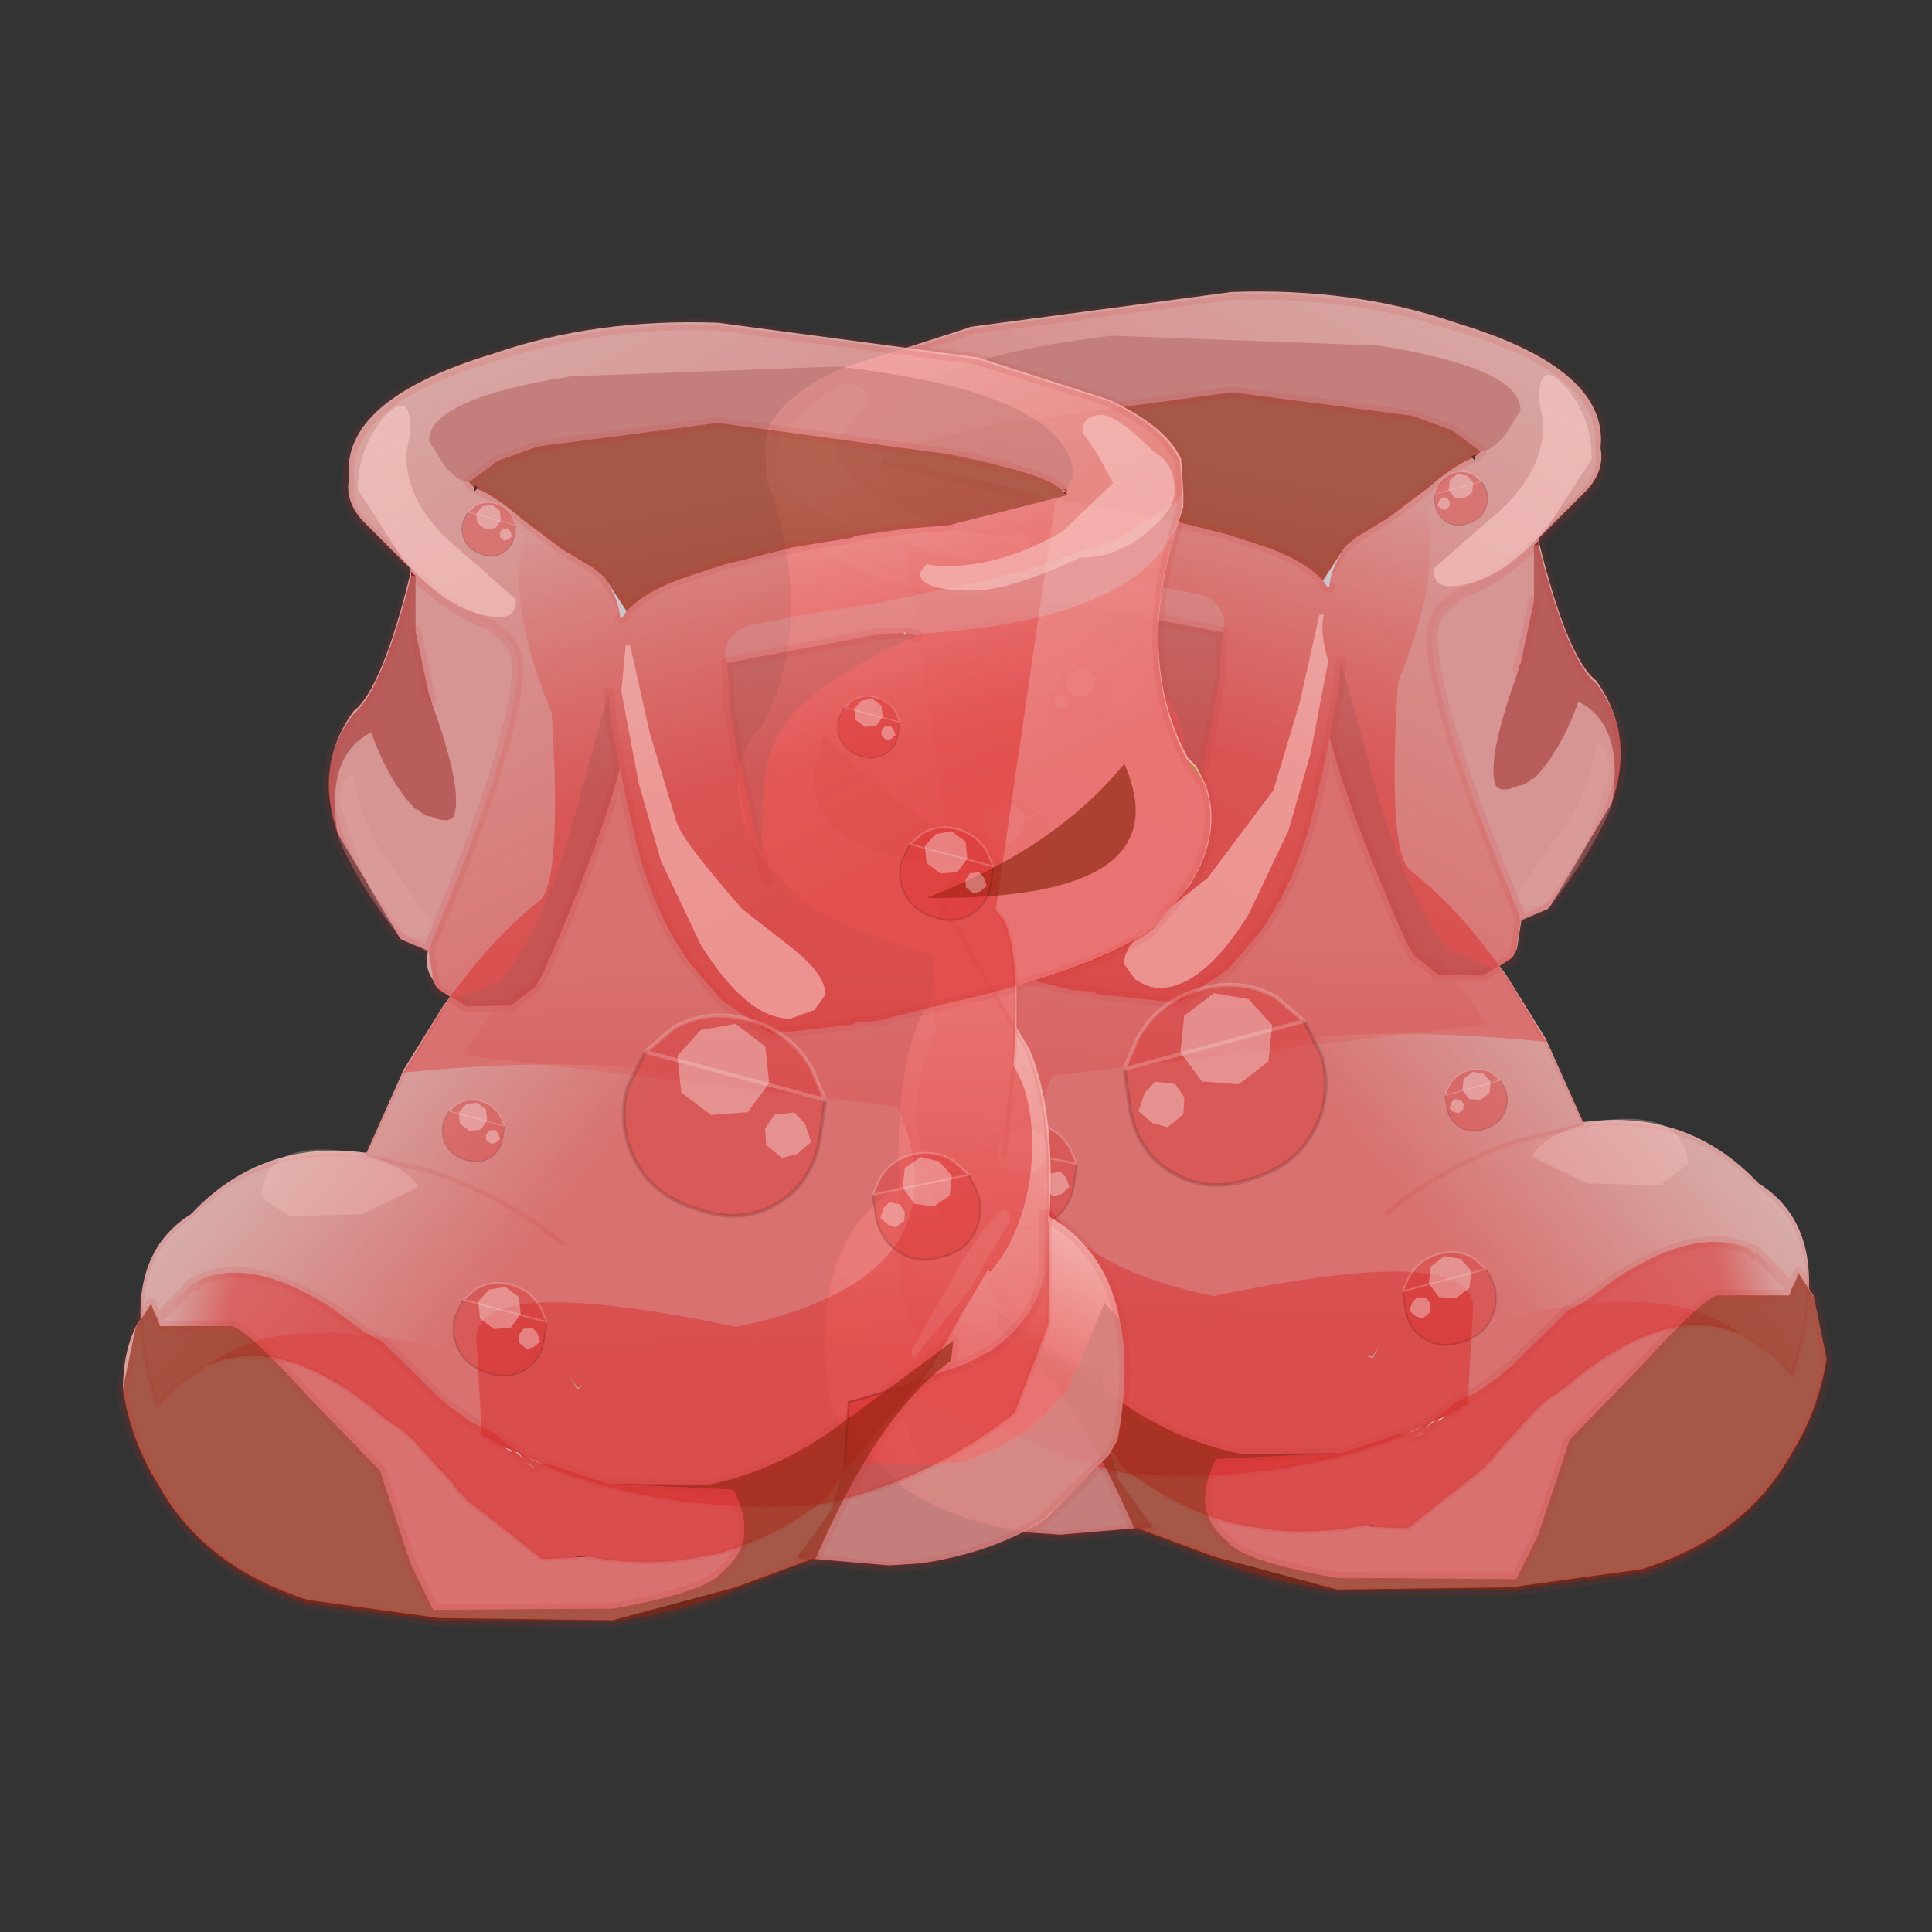 <?xml version="1.0" encoding="UTF-8" standalone="no"?>
<svg xmlns:xlink="http://www.w3.org/1999/xlink" height="440.0px" width="440.0px" xmlns="http://www.w3.org/2000/svg">
  <rect width="100%" height="100%" fill="#333333" stroke="none"/>
  <g transform="matrix(10.0, 0.0, 0.0, 10.0, 0.0, 0.0)">
    <use height="44.0" transform="matrix(1.0, 0.0, 0.0, 1.0, 0.0, 0.0)" width="44.0" xlink:href="#shape0"/>
    <use height="29.6" transform="matrix(-1.012, 0.03, 0.0, 1.012, 42.171, 6.184)" width="25.15" xlink:href="#sprite0"/>
    <use height="29.65" transform="matrix(1.0, 0.0, 0.0, 1.0, 2.8, 7.35)" width="35.65" xlink:href="#shape6"/>
    <use height="29.6" transform="matrix(1.012, 0.03, 0.0, 1.012, 2.229, 6.884)" width="25.15" xlink:href="#sprite0"/>
    <use height="21.7" transform="matrix(1.0, 0.0, 0.0, 1.0, 5.95, 9.25)" width="20.8" xlink:href="#shape7"/>
  </g>
  <defs>
    <g id="shape0" transform="matrix(1.0, 0.0, 0.0, 1.0, 0.0, 0.0)">
      <path d="M44.0 44.0 L0.0 44.0 0.0 0.0 44.0 0.0 44.0 44.0" fill="#43adca" fill-opacity="0.0" fill-rule="evenodd" stroke="none"/>
      <path d="M41.2 29.35 L41.3 29.5 41.6 30.95 Q41.4 32.15 40.8 33.1 39.75 35.0 37.35 35.75 L37.3 35.75 34.4 36.15 30.45 36.2 27.65 35.45 25.9 34.8 24.15 34.95 23.4 34.9 Q21.75 34.65 20.6 33.9 L19.15 32.45 18.95 32.1 Q18.65 30.5 18.9 29.35 19.2 27.85 20.35 27.1 L20.45 27.05 20.5 27.0 Q20.35 24.65 20.95 23.2 L21.25 22.7 21.25 21.75 Q19.0 21.1 18.1 20.4 L17.3 19.45 Q16.55 18.25 16.95 17.15 L17.15 16.75 17.35 16.55 Q18.55 14.35 17.6 11.3 L17.45 10.85 17.45 10.5 Q17.4 10.1 17.5 9.75 17.85 9.0 19.15 8.4 L22.1 7.45 22.05 7.45 28.05 6.65 Q30.85 6.55 33.15 7.35 36.65 8.4 36.45 10.2 36.55 10.7 36.15 11.15 L35.05 12.25 35.05 12.35 Q35.7 15.0 36.35 15.5 37.25 16.75 36.7 18.3 L35.3 20.65 35.25 20.7 34.65 20.95 34.55 21.6 34.45 21.8 34.15 22.0 34.3 22.2 35.2 23.65 36.05 25.55 36.1 25.55 Q38.45 25.25 40.05 26.95 41.25 27.7 41.2 29.35 M33.6 10.5 L33.6 10.35 33.5 10.4 33.6 10.5 M20.1 10.45 L20.1 10.5 20.2 10.45 20.1 10.45" fill="#fbccc8" fill-opacity="0.82" fill-rule="evenodd" stroke="none"/>
    </g>
    <g id="sprite0" transform="matrix(1.0, 0.0, 0.0, 1.0, 13.75, 11.8)">
      <use height="36.5" transform="matrix(-0.412, 0.0, 0.0, 0.412, 7.705, -0.148)" width="32.2" xlink:href="#sprite1"/>
      <use height="8.25" transform="matrix(1.0, 0.0, 0.0, 1.0, 1.9, 8.0)" width="7.55" xlink:href="#shape2"/>
      <use height="63.4" transform="matrix(-0.412, 0.0, -0.065, 0.399, 9.894, -9.073)" width="47.3" xlink:href="#sprite2"/>
      <use height="29.6" transform="matrix(1.0, 0.0, 0.0, 1.0, -13.3, -11.8)" width="24.7" xlink:href="#shape4"/>
      <use height="2.7" transform="matrix(-0.449, 0.259, 0.259, 0.449, 3.856, -3.706)" width="2.7" xlink:href="#sprite3"/>
      <use height="2.7" transform="matrix(-1.455, 0.84, 0.84, 1.455, 1.18, 3.001)" width="2.7" xlink:href="#sprite3"/>
      <use height="2.7" transform="matrix(-0.449, 0.259, 0.259, 0.449, -5.044, 5.644)" width="2.7" xlink:href="#sprite3"/>
      <use height="2.7" transform="matrix(-0.674, 0.389, 0.389, 0.674, 5.734, -0.934)" width="2.7" xlink:href="#sprite3"/>
      <use height="2.7" transform="matrix(-0.674, 0.389, 0.389, 0.674, -4.316, 9.616)" width="2.7" xlink:href="#sprite3"/>
      <use height="2.7" transform="matrix(-0.389, 0.224, 0.224, 0.389, -4.728, -7.777)" width="2.7" xlink:href="#sprite3"/>
      <use height="2.7" transform="matrix(0.777, 0.449, -0.449, 0.777, 4.457, 6.345)" width="2.7" xlink:href="#sprite3"/>
    </g>
    <g id="sprite1" transform="matrix(1.0, 0.0, 0.0, 1.0, 13.35, 15.15)">
      <use height="36.5" transform="matrix(1.0, 0.0, 0.0, 1.0, -13.35, -15.15)" width="32.2" xlink:href="#shape1"/>
    </g>
    <g id="shape1" transform="matrix(1.0, 0.0, 0.0, 1.0, 13.35, 15.15)">
      <path d="M-7.2 -11.95 Q2.7 -17.15 11.2 -13.95 L18.85 -2.9 -4.95 -0.8 Q-8.95 8.45 3.85 11.5 18.0 8.95 18.05 12.55 L17.75 17.8 Q9.55 22.25 -1.1 21.0 -6.9 19.45 -11.35 15.75 L-13.2 10.85 -13.25 5.0 -13.15 5.5 Q-13.55 -0.5 -12.05 -4.1 L-7.4 -11.85 -7.2 -11.95" fill="url(#gradient0)" fill-rule="evenodd" stroke="none"/>
      <path d="M-7.2 -11.95 L-7.4 -11.85 -12.05 -4.1 Q-13.55 -0.5 -13.15 5.5 L-13.25 5.0 -13.2 10.85 -11.35 15.75 Q-6.9 19.45 -1.1 21.0 9.55 22.25 17.75 17.8" fill="none" stroke="#cc3333" stroke-linecap="round" stroke-linejoin="round" stroke-opacity="0.114" stroke-width="0.25"/>
    </g>
    <linearGradient gradientTransform="matrix(6.0E-4, -0.013, 0.019, 9.0E-4, 2.7, 2.1)" gradientUnits="userSpaceOnUse" id="gradient0" spreadMethod="pad" x1="-819.2" x2="819.2">
      <stop offset="0.0" stop-color="#d92424" stop-opacity="0.451"/>
      <stop offset="1.0" stop-color="#d92424" stop-opacity="0.0"/>
    </linearGradient>
    <g id="shape2" transform="matrix(1.0, 0.0, 0.0, 1.0, -1.9, -8.0)">
      <path d="M3.05 13.85 L3.15 12.45 4.1 12.15 4.75 13.8 3.05 13.85" fill="url(#gradient1)" fill-rule="evenodd" stroke="none"/>
      <path d="M4.1 12.15 L5.8 11.5 6.35 11.2 Q7.35 10.45 7.55 9.45 L7.55 8.25 7.55 8.1 7.8 8.25 Q8.95 9.0 9.25 10.4 L8.9 10.05 8.05 12.1 7.85 12.25 Q7.15 13.25 5.6 13.75 L4.75 13.8 4.1 12.15 M6.05 11.55 L5.9 11.5 5.85 11.5 6.05 11.55" fill="url(#gradient2)" fill-rule="evenodd" stroke="none"/>
      <path d="M9.25 10.4 Q9.5 11.55 9.2 13.15 L9.0 13.5 7.55 14.95 Q6.4 15.75 4.8 16.05 L4.05 16.15 2.0 16.0 2.0 15.95 2.75 14.9 3.05 13.85 4.75 13.8 5.6 13.75 Q7.15 13.25 7.85 12.25 L8.05 12.1 8.9 10.05 9.25 10.4" fill="#9f1c1c" fill-opacity="0.333" fill-rule="evenodd" stroke="none"/>
      <path d="M3.05 13.85 L3.15 12.45 4.1 12.15" fill="none" stroke="#000000" stroke-linecap="round" stroke-linejoin="round" stroke-opacity="0.302" stroke-width="0.05"/>
      <path d="M4.1 12.15 L5.8 11.5 6.35 11.2 Q7.35 10.45 7.55 9.45 L7.55 8.25 7.55 8.1 7.8 8.25 Q8.95 9.0 9.25 10.4 9.5 11.55 9.2 13.15 L9.0 13.5 7.55 14.95 Q6.4 15.75 4.8 16.05 L4.05 16.15 2.0 16.0" fill="none" stroke="#cc3333" stroke-linecap="round" stroke-linejoin="round" stroke-opacity="0.114" stroke-width="0.25"/>
    </g>
    <linearGradient gradientTransform="matrix(0.004, -0.001, 3.0E-4, 0.001, 7.15, 12.1)" gradientUnits="userSpaceOnUse" id="gradient1" spreadMethod="pad" x1="-819.2" x2="819.2">
      <stop offset="0.0" stop-color="#d92424" stop-opacity="0.451"/>
      <stop offset="1.0" stop-color="#d92424" stop-opacity="0.0"/>
    </linearGradient>
    <linearGradient gradientTransform="matrix(8.0E-4, -0.002, 0.002, 0.001, 7.45, 9.6)" gradientUnits="userSpaceOnUse" id="gradient2" spreadMethod="pad" x1="-819.2" x2="819.2">
      <stop offset="0.0" stop-color="#d92424" stop-opacity="0.451"/>
      <stop offset="1.0" stop-color="#d92424" stop-opacity="0.0"/>
    </linearGradient>
    <g id="sprite2" transform="matrix(1.0, 0.0, 0.0, 1.0, 20.85, 46.85)">
      <use height="63.4" transform="matrix(1.0, 0.0, 0.0, 1.0, -20.85, -46.85)" width="47.3" xlink:href="#shape3"/>
    </g>
    <g id="shape3" transform="matrix(1.0, 0.0, 0.0, 1.0, 20.85, 46.85)">
      <path d="M22.35 6.2 L22.3 6.3 22.1 6.05 22.35 6.2" fill="#edba55" fill-rule="evenodd" stroke="none"/>
      <path d="M1.95 6.75 L1.9 6.75 2.45 6.0 1.95 6.75" fill="#a9bfa0" fill-rule="evenodd" stroke="none"/>
      <path d="M0.45 16.3 L-0.15 16.25 0.45 16.2 0.45 16.3" fill="#4d3300" fill-rule="evenodd" stroke="none"/>
      <path d="M-17.15 5.0 L-17.3 4.95 -17.2 4.85 -17.15 5.0" fill="#859980" fill-rule="evenodd" stroke="none"/>
      <path d="M-19.4 -0.65 L-19.5 -0.5 -19.55 -0.55 -19.4 -0.65" fill="#ff0000" fill-rule="evenodd" stroke="none"/>
      <path d="M1.9 6.75 L1.9 6.8 1.65 6.65 1.9 6.75" fill="#ffffff" fill-rule="evenodd" stroke="none"/>
      <path d="M12.05 -42.4 L12.0 -42.5 12.1 -42.75 12.05 -42.5 12.05 -42.4" fill="url(#gradient3)" fill-rule="evenodd" stroke="none"/>
      <path d="M14.15 -10.75 L15.5 -6.0 11.7 -5.2 Q7.4 -3.85 3.95 -1.35 7.4 -3.85 11.7 -5.2 L15.5 -6.0 15.55 -5.85 15.55 -6.0 Q21.3 -6.55 24.45 -2.25 28.0 0.65 25.0 7.55 L24.85 7.9 24.55 8.5 23.8 7.4 22.35 6.2 22.1 6.05 Q21.25 5.2 19.95 4.7 14.7 2.7 1.95 6.75 L2.45 6.0 1.9 6.75 1.65 6.65 -0.65 6.6 Q-9.4 5.85 -8.05 -0.25 L-8.2 0.0 -8.2 -0.05 -8.95 -4.0 Q-8.5 -13.8 14.15 -10.75" fill="url(#gradient4)" fill-rule="evenodd" stroke="none"/>
      <path d="M12.0 -42.5 L12.05 -42.4 Q13.4 -38.55 9.3 -31.3 7.2 -21.7 8.3 -20.65 10.75 -18.25 12.6 -14.45 L14.15 -10.75 Q-8.5 -13.8 -8.95 -4.0 L-8.2 -0.05 -8.2 0.0 -8.05 -0.25 Q-9.4 5.85 -0.65 6.6 L1.65 6.65 1.9 6.8 1.9 6.75 1.95 6.75 Q14.7 2.7 19.95 4.7 21.25 5.2 22.1 6.05 20.6 5.3 18.75 5.55 16.6 5.85 13.95 7.5 13.0 8.1 12.0 8.85 L11.0 9.45 10.25 10.05 9.05 11.2 7.8 12.35 7.6 12.6 6.9 13.25 5.6 14.15 2.45 16.35 2.3 16.45 2.25 16.45 0.8 16.35 0.45 16.3 0.45 16.2 -0.15 16.25 -0.2 16.25 -0.9 16.35 Q-3.2 16.6 -5.2 16.3 L-7.1 15.9 Q-10.25 14.9 -12.7 12.45 L-12.85 12.0 Q-14.3 9.2 -16.15 6.65 L-16.9 5.55 -17.15 5.0 -17.2 4.85 -18.2 2.3 -19.4 -0.65 -19.55 -0.55 Q-20.1 -1.35 -20.45 -2.55 -21.15 -5.15 -20.6 -8.1 -20.15 -10.6 -18.95 -12.15 -18.35 -18.7 -17.05 -20.45 L-16.6 -20.9 -16.2 -44.15 Q9.1 -50.25 12.0 -42.5 M-19.25 -7.15 L-18.95 -12.15 -19.25 -7.15" fill="url(#gradient5)" fill-rule="evenodd" stroke="none"/>
      <path d="M-17.15 5.0 L-17.3 4.95 -17.2 4.85" fill="none" stroke="#000000" stroke-linecap="round" stroke-linejoin="round" stroke-opacity="0.302" stroke-width="0.05"/>
      <path d="M-16.6 -20.9 L-17.05 -20.45 Q-18.35 -18.7 -18.95 -12.15 L-19.25 -7.15 M12.6 -14.45 L14.15 -10.75 15.5 -6.0 15.55 -6.0 Q21.3 -6.55 24.45 -2.25 28.0 0.65 25.0 7.55 L24.85 7.9 24.55 8.5 23.8 7.4 22.35 6.2 M22.1 6.05 Q20.6 5.3 18.75 5.55 16.6 5.85 13.95 7.5 13.0 8.1 12.0 8.85 L11.0 9.45 10.25 10.05 9.05 11.2 7.8 12.35 7.6 12.6 6.9 13.25 5.6 14.15 2.45 16.35 2.3 16.45 2.25 16.45 0.8 16.35 0.45 16.3 M-0.15 16.25 L-0.2 16.25 -0.9 16.35 Q-3.2 16.6 -5.2 16.3 L-7.1 15.9 Q-10.25 14.9 -12.7 12.45 L-12.85 12.0 Q-14.3 9.2 -16.15 6.65 L-16.9 5.55 -17.15 5.0 M-17.2 4.85 L-18.2 2.3 M3.95 -1.35 Q7.4 -3.85 11.7 -5.2 L15.5 -6.0 15.55 -5.85 M-17.2 4.85 L-17.15 5.0 Z" fill="none" stroke="#cc3333" stroke-linecap="round" stroke-linejoin="round" stroke-opacity="0.114" stroke-width="0.25"/>
    </g>
    <linearGradient gradientTransform="matrix(-0.003, -0.012, 0.024, -0.005, -3.1, -16.65)" gradientUnits="userSpaceOnUse" id="gradient3" spreadMethod="pad" x1="-819.2" x2="819.2">
      <stop offset="0.0" stop-color="#d92424" stop-opacity="0.451"/>
      <stop offset="1.0" stop-color="#d92424" stop-opacity="0.0"/>
    </linearGradient>
    <linearGradient gradientTransform="matrix(0.009, -0.006, 0.01, 0.016, 14.6, -3.4)" gradientUnits="userSpaceOnUse" id="gradient4" spreadMethod="pad" x1="-819.2" x2="819.2">
      <stop offset="0.0" stop-color="#d92424" stop-opacity="0.451"/>
      <stop offset="1.0" stop-color="#d92424" stop-opacity="0.0"/>
    </linearGradient>
    <linearGradient gradientTransform="matrix(0.003, -0.01, 0.029, 0.007, 6.85, -34.5)" gradientUnits="userSpaceOnUse" id="gradient5" spreadMethod="pad" x1="-819.2" x2="819.2">
      <stop offset="0.0" stop-color="#d92424" stop-opacity="0.451"/>
      <stop offset="1.0" stop-color="#d92424" stop-opacity="0.0"/>
    </linearGradient>
    <g id="shape4" transform="matrix(1.0, 0.0, 0.0, 1.0, 13.3, 11.8)">
      <path d="M-6.3 -3.2 L-6.25 -3.05 Q-5.5 -1.0 -5.75 -0.45 -5.9 -0.3 -6.25 -0.45 -6.4 -0.45 -6.55 -0.6 L-6.6 -0.6 Q-7.2 -1.2 -7.6 -2.3 -8.65 -1.75 -8.35 0.05 -8.9 -1.5 -8.0 -2.7 -7.35 -3.25 -6.7 -5.85 L-6.6 -5.85 -6.6 -4.6 -6.3 -3.2" fill="#9f1c1c" fill-opacity="0.333" fill-rule="evenodd" stroke="none"/>
      <path d="M11.15 -1.7 L10.75 -2.25 10.95 -2.05 11.15 -1.7" fill="#b09534" fill-rule="evenodd" stroke="none"/>
      <path d="M-6.7 -5.95 L-6.6 -5.85 -6.7 -5.85 -6.7 -5.95 M-6.25 -3.05 L-6.3 -3.2 -6.25 -3.1 -6.25 -3.05" fill="#922027" fill-rule="evenodd" stroke="none"/>
      <path d="M8.05 -8.15 L8.05 -8.1 7.95 -8.2 8.05 -8.15" fill="#3b0c0c" fill-rule="evenodd" stroke="none"/>
      <path d="M-5.3 -7.9 L-5.2 -7.85 -5.3 -7.9" fill="#32afc0" fill-rule="evenodd" stroke="none"/>
      <path d="M4.4 -4.9 L4.45 -4.9 4.35 -4.85 4.4 -4.9" fill="#ffffff" fill-rule="evenodd" stroke="none"/>
      <path d="M-1.85 -5.2 L-1.95 -5.05 -2.0 -5.05 Q-2.0 -5.4 -2.35 -5.95 L-1.85 -5.2 M7.8 -2.85 L7.9 -2.75 7.8 -2.85" fill="#d0d6de" fill-rule="evenodd" stroke="none"/>
      <path d="M-6.6 -5.85 Q-5.7 -5.05 -4.9 -4.8 L-4.6 -4.55 Q-4.3 -4.3 -4.3 -3.8 -4.4 -2.05 -6.25 2.4 L-6.3 2.6 -6.9 2.35 -6.95 2.3 Q-7.95 1.05 -8.35 0.05 -8.65 -1.75 -7.6 -2.3 -7.2 -1.2 -6.6 -0.6 L-6.55 -0.6 Q-6.4 -0.45 -6.25 -0.45 -5.9 -0.3 -5.75 -0.45 -5.5 -1.0 -6.25 -3.05 L-6.25 -3.1 -6.3 -3.2 -6.6 -4.6 -6.6 -5.85 M10.5 -7.4 Q9.5 -5.35 4.85 -4.9 L4.7 -4.85 4.45 -4.9 4.4 -4.9 3.8 -4.85 0.4 -4.1 Q0.25 -4.65 0.85 -4.95 L2.2 -5.25 3.8 -5.55 5.25 -5.9 6.1 -6.1 7.45 -6.5 9.2 -7.15 10.55 -8.05 10.65 -8.25 10.65 -7.9 10.5 -7.4" fill="#d67273" fill-opacity="0.451" fill-rule="evenodd" stroke="none"/>
      <path d="M-5.7 3.65 L-4.9 3.3 -4.75 3.25 Q-3.8 2.25 -3.0 -0.65 L-2.4 -2.85 -2.25 -3.35 -2.2 -2.7 -2.05 -1.95 -2.0 -1.65 Q-2.5 0.2 -3.75 3.05 L-3.9 3.3 -4.45 3.75 -5.45 3.8 -5.7 3.65 M4.7 -4.85 L4.5 -4.75 3.8 -4.4 2.9 -3.85 Q1.35 -2.85 1.25 -1.45 L1.2 -0.5 1.2 0.2 Q1.1 0.0 1.15 0.2 L0.65 -2.0 0.5 -2.9 0.45 -3.05 0.45 -3.1 0.45 -3.65 0.4 -4.1 3.8 -4.85 4.4 -4.9 4.35 -4.85 4.45 -4.9 4.7 -4.85 M-5.4 -8.0 Q-5.65 -8.0 -5.95 -8.35 L-6.3 -8.9 Q-6.3 -9.85 -3.1 -10.45 L2.9 -10.85 Q5.7 -10.6 6.95 -10.0 8.2 -9.4 8.2 -8.55 L8.05 -8.2 7.95 -8.2 Q7.7 -8.55 5.4 -8.95 L0.2 -9.5 -3.85 -8.85 -4.75 -8.5 -5.4 -8.0 M-6.3 -3.2 L-6.25 -3.05 Q-5.5 -1.0 -5.75 -0.45 -5.9 -0.3 -6.25 -0.45 -6.4 -0.45 -6.55 -0.6 L-6.6 -0.6 Q-7.2 -1.2 -7.6 -2.3 -8.65 -1.75 -8.35 0.05 -8.9 -1.5 -8.0 -2.7 -7.35 -3.25 -6.7 -5.85 L-6.6 -5.85 -6.6 -4.6 -6.3 -3.2" fill="#9f1c1c" fill-opacity="0.333" fill-rule="evenodd" stroke="none"/>
      <path d="M-6.7 -5.95 L-7.8 -7.0 Q-8.2 -7.45 -8.1 -7.95 -8.3 -9.75 -4.85 -10.85 -2.55 -11.7 0.2 -11.7 L6.1 -11.1 6.05 -11.1 9.0 -10.25 Q10.25 -9.7 10.6 -8.95 L10.65 -8.25 10.55 -8.05 9.2 -7.15 7.45 -6.5 6.1 -6.1 5.25 -5.9 3.8 -5.55 2.2 -5.25 0.85 -4.95 Q0.25 -4.65 0.4 -4.1 L0.45 -3.65 0.45 -3.1 0.45 -3.05 0.5 -2.9 0.65 -2.0 1.15 0.2 Q1.1 0.0 1.2 0.2 L1.2 -0.5 1.25 -1.45 Q1.35 -2.85 2.9 -3.85 L3.8 -4.4 4.5 -4.75 4.7 -4.85 4.85 -4.9 Q9.5 -5.35 10.5 -7.4 9.6 -4.4 10.75 -2.25 L11.15 -1.7 Q11.55 -0.6 10.8 0.6 L10.0 1.6 Q8.9 2.5 5.4 3.4 L3.8 3.85 3.3 3.9 3.25 3.95 1.85 4.15 1.8 4.15 1.4 4.2 1.05 4.0 0.85 3.85 0.3 3.5 0.25 3.45 -0.45 2.65 Q-1.25 1.55 -1.65 -0.05 L-1.9 -1.15 -2.0 -1.65 -2.05 -1.95 -2.2 -2.7 -2.25 -3.35 -2.4 -2.85 -3.0 -0.65 Q-3.8 2.25 -4.75 3.25 L-4.9 3.3 -5.7 3.65 -6.1 3.45 -6.2 3.25 -6.3 2.6 -6.25 2.4 Q-4.4 -2.05 -4.3 -3.8 -4.3 -4.3 -4.6 -4.55 L-4.9 -4.8 Q-5.7 -5.05 -6.6 -5.85 L-6.7 -5.95 M1.3 0.75 L1.15 0.2 1.3 0.75 M8.05 -8.2 L8.2 -8.55 Q8.2 -9.4 6.95 -10.0 5.7 -10.6 2.9 -10.85 L-3.1 -10.45 Q-6.3 -9.85 -6.3 -8.9 L-5.95 -8.35 Q-5.65 -8.0 -5.4 -8.0 L-5.3 -7.9 -5.3 -7.75 -5.2 -7.85 Q-4.8 -7.7 -4.2 -7.2 L-3.3 -6.55 -2.6 -6.15 -2.35 -5.95 Q-2.0 -5.4 -2.0 -5.05 L-1.95 -5.05 -1.85 -5.2 Q-1.4 -5.7 -0.4 -6.05 L0.3 -6.3 1.9 -6.75 3.2 -7.0 3.3 -7.05 4.5 -7.25 5.4 -7.35 8.05 -8.1 8.05 -8.15 8.05 -8.2 M7.8 -2.85 L7.9 -2.75 7.8 -2.85" fill="url(#gradient6)" fill-rule="evenodd" stroke="none"/>
      <path d="M8.05 -8.1 L5.4 -7.35 4.5 -7.25 3.3 -7.05 3.2 -7.0 1.9 -6.75 0.3 -6.3 -0.4 -6.05 Q-1.4 -5.7 -1.85 -5.2 L-2.35 -5.95 -2.6 -6.15 -3.3 -6.55 -4.2 -7.2 Q-4.8 -7.7 -5.2 -7.85 L-5.3 -7.9 -5.4 -8.0 -4.75 -8.5 -3.85 -8.85 0.2 -9.5 5.4 -8.95 Q7.7 -8.55 7.95 -8.2 L8.05 -8.1" fill="#882209" fill-opacity="0.612" fill-rule="evenodd" stroke="none"/>
      <path d="M10.65 -8.25 L10.6 -8.95 Q10.25 -9.7 9.0 -10.25 L6.05 -11.1 6.1 -11.1 0.2 -11.7 Q-2.55 -11.7 -4.85 -10.85 -8.3 -9.75 -8.1 -7.95 -8.2 -7.45 -7.8 -7.0 L-6.7 -5.95 -6.6 -5.85 Q-5.7 -5.05 -4.9 -4.8 L-4.6 -4.55 Q-4.3 -4.3 -4.3 -3.8 -4.4 -2.05 -6.25 2.4 L-6.3 2.6 -6.2 3.25 -6.1 3.45 -5.7 3.65 -5.45 3.8 -4.45 3.75 -3.9 3.3 -3.75 3.05 Q-2.5 0.2 -2.0 -1.65 L-1.9 -1.15 -1.65 -0.05 Q-1.25 1.55 -0.45 2.65 L0.25 3.45 0.3 3.5 0.85 3.85 1.05 4.0 1.4 4.2 1.8 4.15 1.85 4.15 3.25 3.95 3.3 3.9 3.8 3.85 5.4 3.4 Q8.9 2.5 10.0 1.6 L10.8 0.6 Q11.55 -0.6 11.15 -1.7 L10.75 -2.25 Q9.6 -4.4 10.5 -7.4 M-2.25 -3.35 L-2.2 -2.7 -2.05 -1.95 -2.0 -1.65 M1.2 0.2 Q1.1 0.0 1.15 0.2 L1.3 0.75 M10.65 -8.25 L10.65 -7.9 10.5 -7.4 M5.4 -7.35 L4.5 -7.25 3.3 -7.05 3.2 -7.0 1.9 -6.75 0.3 -6.3 -0.4 -6.05 Q-1.4 -5.7 -1.85 -5.2 L-1.95 -5.05 -2.0 -5.05 M-2.35 -5.95 L-2.6 -6.15 -3.3 -6.55 -4.2 -7.2 Q-4.8 -7.7 -5.2 -7.85 L-5.3 -7.9 -5.4 -8.0 -4.75 -8.5 -3.85 -8.85 0.2 -9.5 5.4 -8.95 Q7.7 -8.55 7.95 -8.2 M4.45 -4.9 L4.7 -4.85 M4.4 -4.9 L4.45 -4.9 M4.4 -4.9 L3.8 -4.85 0.4 -4.1 0.45 -3.65 0.45 -3.1 0.45 -3.05 0.5 -2.9 0.65 -2.0 1.15 0.2 M-6.3 -3.2 L-6.6 -4.6 M-6.7 -5.85 Q-7.35 -3.25 -8.0 -2.7 -8.9 -1.5 -8.35 0.05 -7.95 1.05 -6.95 2.3 L-6.9 2.35 -6.3 2.6 M-6.25 -3.1 L-6.3 -3.2 M-6.7 -5.95 L-6.7 -5.85 M-1.85 -5.2 L-2.35 -5.95" fill="none" stroke="#cc3333" stroke-linecap="round" stroke-linejoin="round" stroke-opacity="0.114" stroke-width="0.25"/>
      <path d="M9.35 -2.1 Q10.7 0.95 4.9 1.05 7.8 -0.15 9.35 -2.1" fill="#882209" fill-opacity="0.612" fill-rule="evenodd" stroke="none"/>
      <path d="M-4.1 13.9 L-3.75 14.05 -3.9 14.0 -4.1 13.9 M-4.3 13.8 L-4.1 14.0 -4.15 13.95 -4.2 13.95 -4.15 13.95 -4.35 13.8 -4.3 13.8 M-4.6 13.7 L-4.45 13.75 -4.45 13.8 -4.6 13.7" fill="#d0d6de" fill-rule="evenodd" stroke="none"/>
      <path d="M-2.25 14.45 L0.0 14.4 Q1.7 14.0 3.15 12.8 L3.3 12.7 5.5 11.0 5.45 11.45 Q3.8 12.7 2.4 16.0 L0.6 16.75 Q-0.45 17.25 -2.15 17.55 L-6.05 17.65 -8.95 17.35 -9.0 17.35 Q-11.35 16.65 -12.4 14.8 -13.0 13.9 -13.2 12.7 L-12.9 11.25 -12.55 10.7 -12.5 10.85 -12.4 11.05 -12.35 11.2 -10.75 11.15 Q-10.45 11.15 -8.95 12.75 L-7.4 14.3 -6.7 16.4 -6.2 17.4 -2.15 17.25 Q0.0 16.8 0.3 16.35 1.15 15.65 0.55 14.5 L-2.25 14.45" fill="#882209" fill-opacity="0.612" fill-rule="evenodd" stroke="none"/>
      <path d="M-2.25 14.45 L0.55 14.5 Q1.15 15.65 0.3 16.35 0.0 16.8 -2.15 17.25 L-6.2 17.4 -6.7 16.4 -7.4 14.3 -8.95 12.75 Q-10.45 11.15 -10.75 11.15 L-12.35 11.2 -12.4 11.05 -11.6 10.2 -11.55 10.25 -11.5 10.15 Q-10.3 9.55 -8.45 10.7 L-7.75 11.2 -7.35 11.4 -6.2 12.5 -6.1 12.6 -5.85 12.8 -5.35 13.15 -4.8 13.4 -4.7 13.5 -4.1 13.9 -3.9 14.0 -4.1 14.0 -3.9 14.0 -3.75 14.05 -3.6 14.05 -2.25 14.45 M-4.4 13.75 L-4.4 13.8 -4.35 13.8 -4.15 13.95 -4.2 13.95 -4.4 13.8 -4.45 13.8 -4.4 13.8 -4.2 13.95 -4.15 13.95 -4.05 14.05 -4.15 14.05 -3.9 14.15 -4.1 14.0 -4.3 13.8 -4.7 13.5 -4.4 13.75 M-4.45 13.8 L-4.45 13.75 -4.6 13.7 -4.45 13.8 M-5.35 13.15 L-4.6 13.7 -5.35 13.15" fill="url(#gradient7)" fill-rule="evenodd" stroke="none"/>
      <path d="M-12.4 11.05 L-12.5 10.85 -12.55 10.7 -12.9 11.25 -13.2 12.7 Q-13.0 13.9 -12.4 14.8 -11.35 16.65 -9.0 17.35 L-8.95 17.35 -6.05 17.65 -2.15 17.55 Q-0.45 17.25 0.6 16.75 L2.4 16.0 Q3.8 12.7 5.45 11.45 L5.5 11.0 3.3 12.7 3.15 12.8 Q1.7 14.0 0.0 14.4 L-2.25 14.45 0.55 14.5 Q1.15 15.65 0.3 16.35 0.0 16.8 -2.15 17.25 L-6.2 17.4 -6.7 16.4 -7.4 14.3 -8.95 12.75 Q-10.45 11.15 -10.75 11.15 L-12.35 11.2 -12.4 11.05 -11.6 10.2 -11.55 10.25 -11.5 10.15 Q-10.3 9.55 -8.45 10.7 L-7.75 11.2 -7.35 11.4 -6.2 12.5 -6.1 12.6 -5.85 12.8 -5.35 13.15 -4.8 13.4 -4.7 13.5 -4.1 13.9 M-3.75 14.05 L-3.6 14.05 -2.25 14.45 M-4.35 13.8 L-4.4 13.75 -4.7 13.5 M-4.1 14.0 L-3.9 14.0 -4.1 13.9 M-4.45 13.8 L-4.4 13.8 -4.2 13.95 M-4.15 13.95 L-4.35 13.8 M-4.45 13.8 L-4.6 13.7 -5.35 13.15 M-4.15 13.95 L-4.1 14.0 -3.9 14.15 -4.15 14.05 -4.05 14.05 -4.15 13.95 -4.2 13.95 M-3.9 14.0 L-3.75 14.05" fill="none" stroke="#cc3333" stroke-linecap="round" stroke-linejoin="round" stroke-opacity="0.114" stroke-width="0.25"/>
    </g>
    <linearGradient gradientTransform="matrix(-0.005, -0.009, 0.011, -0.006, -0.3, -7.1)" gradientUnits="userSpaceOnUse" id="gradient6" spreadMethod="pad" x1="-819.2" x2="819.2">
      <stop offset="0.0" stop-color="#d92424" stop-opacity="0.451"/>
      <stop offset="1.0" stop-color="#d92424" stop-opacity="0.0"/>
    </linearGradient>
    <linearGradient gradientTransform="matrix(-8.0E-4, -2.0E-4, 7.0E-4, -0.004, -11.85, 13.05)" gradientUnits="userSpaceOnUse" id="gradient7" spreadMethod="pad" x1="-819.2" x2="819.2">
      <stop offset="0.0" stop-color="#d92424" stop-opacity="0.451"/>
      <stop offset="1.0" stop-color="#d92424" stop-opacity="0.0"/>
    </linearGradient>
    <g id="sprite3" transform="matrix(1.0, 0.0, 0.0, 1.0, 1.35, 1.35)">
      <use height="2.7" transform="matrix(1.0, 0.0, 0.0, 1.0, -1.35, -1.35)" width="2.7" xlink:href="#shape5"/>
    </g>
    <g id="shape5" transform="matrix(1.0, 0.0, 0.0, 1.0, 1.35, 1.35)">
      <path d="M0.5 -1.25 L0.95 -0.95 Q1.35 -0.55 1.35 0.0 1.35 0.5 0.95 0.9 0.55 1.35 0.0 1.35 -0.55 1.35 -0.95 0.9 L-1.3 0.45 -1.35 0.0 Q-1.35 -0.55 -0.95 -0.95 -0.55 -1.35 0.0 -1.35 L0.5 -1.25" fill="#d92424" fill-opacity="0.302" fill-rule="evenodd" stroke="none"/>
      <path d="M0.5 -1.25 L0.95 -0.95 Q1.35 -0.55 1.35 0.0 1.35 0.5 0.95 0.9 0.55 1.35 0.0 1.35 -0.55 1.35 -0.95 0.9 L-1.3 0.45" fill="none" stroke="#000000" stroke-linecap="round" stroke-linejoin="round" stroke-opacity="0.133" stroke-width="0.05"/>
      <path d="M-1.3 0.45 L-1.35 0.0 Q-1.35 -0.55 -0.95 -0.95 -0.55 -1.35 0.0 -1.35 L0.5 -1.25 Z" fill="none" stroke="#ffffff" stroke-linecap="round" stroke-linejoin="round" stroke-opacity="0.2" stroke-width="0.05"/>
      <path d="M0.15 -0.1 L-0.3 0.1 -0.75 -0.1 -0.95 -0.55 -0.75 -1.0 -0.3 -1.15 0.15 -1.0 0.35 -0.55 0.15 -0.1" fill="#ffffff" fill-opacity="0.337" fill-rule="evenodd" stroke="none"/>
      <path d="M-0.4 0.85 L-0.6 0.9 -0.85 0.85 -0.9 0.6 -0.85 0.4 -0.6 0.3 -0.4 0.4 -0.3 0.6 -0.4 0.85" fill="#ffffff" fill-opacity="0.337" fill-rule="evenodd" stroke="none"/>
    </g>
    <g id="shape6" transform="matrix(1.0, 0.0, 0.0, 1.0, -2.8, -7.35)">
      <path d="M30.05 14.0 L29.6 16.0 29.0 18.0 27.5 20.0 26.35 20.9 Q25.6 21.5 25.6 21.95 L25.85 22.3 Q26.15 22.5 26.4 22.5 27.4 22.5 28.45 20.8 L29.35 18.9 29.85 17.15 30.25 15.05 Q30.05 14.4 30.15 14.0 L30.05 14.0" fill="#fbccc8" fill-opacity="0.553" fill-rule="evenodd" stroke="none"/>
      <path d="M18.65 9.1 L18.1 9.6 Q17.65 9.85 17.65 10.5 17.65 10.9 18.25 11.4 18.95 12.0 19.8 12.0 21.4 12.75 22.25 12.75 23.45 12.75 23.45 12.35 L23.3 12.15 22.95 12.2 Q21.55 12.2 20.2 11.4 19.05 10.7 19.05 10.3 19.05 10.0 19.4 9.65 L19.75 9.15 Q19.75 8.75 19.3 8.75 19.1 8.75 18.65 9.1" fill="#fbccc8" fill-opacity="0.553" fill-rule="evenodd" stroke="none"/>
      <path d="M34.9 26.35 L36.15 26.95 37.8 27.0 38.45 26.5 38.4 26.25 Q38.15 25.35 36.65 25.5 35.3 25.7 34.9 26.3 L34.9 26.35" fill="#fbccc8" fill-opacity="0.29" fill-rule="evenodd" stroke="none"/>
      <path d="M35.05 9.1 L35.15 9.65 Q35.15 10.85 33.9 11.85 L32.65 12.95 Q32.65 13.35 33.0 13.35 34.1 13.35 35.25 12.0 L36.25 10.45 Q36.25 9.5 35.65 8.8 35.05 8.15 35.05 9.1" fill="#fbccc8" fill-opacity="0.553" fill-rule="evenodd" stroke="none"/>
      <path d="M36.35 16.9 Q36.2 18.15 35.35 19.2 L34.55 20.35 Q34.55 20.65 34.9 20.65 35.55 20.65 36.15 19.15 L36.65 17.65 Q36.65 17.0 36.35 16.9" fill="#fbccc8" fill-opacity="0.114" fill-rule="evenodd" stroke="none"/>
      <path d="M21.4 27.1 L22.3 28.65 23.6 30.25 23.65 30.05 22.5 28.05 Q21.4 26.3 21.4 27.1" fill="#fbccc8" fill-opacity="0.114" fill-rule="evenodd" stroke="none"/>
      <path d="M3.2 30.05 L3.1 30.2 Q2.8 30.8 2.8 31.65 3.0 32.85 3.6 33.8 4.65 35.7 7.05 36.45 L7.1 36.45 10.0 36.85 13.95 36.9 16.75 36.15 18.5 35.5 20.25 35.65 21.0 35.6 Q22.65 35.35 23.8 34.6 L25.25 33.15 25.45 32.8 Q25.75 31.2 25.5 30.05 25.2 28.55 24.05 27.8 L23.95 27.75 23.9 27.7 Q24.05 25.35 23.45 23.9 L23.15 23.4 23.15 22.45 Q25.4 21.8 26.3 21.1 L27.1 20.15 Q27.85 18.95 27.45 17.85 L27.25 17.45 27.05 17.25 Q25.85 15.05 26.8 12.0 L26.95 11.55 26.95 11.2 26.9 10.45 Q26.55 9.7 25.25 9.1 L22.3 8.15 22.35 8.15 16.35 7.35 Q13.55 7.25 11.25 8.05 7.75 9.1 7.95 10.9 7.85 11.4 8.25 11.85 L9.35 12.95 9.35 13.05 Q8.7 15.7 8.05 16.2 7.15 17.45 7.7 19.0 L9.1 21.35 9.15 21.4 9.75 21.65 Q9.65 22.0 9.85 22.3 L9.95 22.5 10.25 22.7 10.1 22.9 9.2 24.35 8.35 26.25 8.3 26.25 Q5.95 25.95 4.35 27.65 3.15 28.4 3.2 30.05 M10.8 11.2 L10.8 11.05 10.9 11.1 10.8 11.2 M24.3 11.15 L24.3 11.2 24.2 11.15 24.3 11.15" fill="#fbccc8" fill-opacity="0.82" fill-rule="evenodd" stroke="none"/>
    </g>
    <g id="shape7" transform="matrix(1.0, 0.0, 0.0, 1.0, -5.95, -9.25)">
      <path d="M14.35 14.7 L14.8 16.7 15.4 18.7 Q15.5 19.1 16.9 20.7 L18.05 21.6 Q18.8 22.2 18.8 22.65 L18.55 23.0 18.0 23.2 Q17.0 23.2 15.95 21.5 L15.05 19.6 14.55 17.85 14.15 15.75 14.25 14.7 14.35 14.7" fill="#fbccc8" fill-opacity="0.553" fill-rule="evenodd" stroke="none"/>
      <path d="M25.75 9.8 L26.3 10.3 Q26.75 10.55 26.75 11.2 26.75 11.6 26.15 12.1 25.45 12.7 24.6 12.7 23.0 13.45 22.15 13.45 20.95 13.45 20.95 13.05 L21.1 12.85 21.45 12.9 Q22.85 12.9 24.2 12.1 L25.35 11.0 25.0 10.35 24.65 9.85 Q24.65 9.45 25.1 9.45 25.3 9.45 25.75 9.8" fill="#fbccc8" fill-opacity="0.553" fill-rule="evenodd" stroke="none"/>
      <path d="M9.5 27.05 L8.25 27.65 6.6 27.7 Q5.9 27.25 5.95 27.2 L6.0 26.95 Q6.25 26.05 7.75 26.2 9.1 26.4 9.5 27.0 L9.5 27.05" fill="#fbccc8" fill-opacity="0.29" fill-rule="evenodd" stroke="none"/>
      <path d="M9.35 9.8 L9.25 10.35 Q9.25 11.55 10.5 12.55 L11.75 13.65 Q11.75 14.05 11.4 14.05 10.3 14.05 9.15 12.7 L8.15 11.15 Q8.15 10.2 8.75 9.5 9.35 8.85 9.35 9.8" fill="#fbccc8" fill-opacity="0.553" fill-rule="evenodd" stroke="none"/>
      <path d="M8.05 17.6 Q8.2 18.85 9.05 19.9 L9.85 21.05 Q9.85 21.35 9.5 21.35 8.85 21.35 8.25 19.85 L7.75 18.35 Q7.75 17.7 8.05 17.6" fill="#fbccc8" fill-opacity="0.114" fill-rule="evenodd" stroke="none"/>
      <path d="M23.0 27.8 L22.1 29.35 20.8 30.95 20.75 30.75 21.9 28.75 Q23.0 27.0 23.0 27.8" fill="#fbccc8" fill-opacity="0.114" fill-rule="evenodd" stroke="none"/>
    </g>
  </defs>
</svg>
